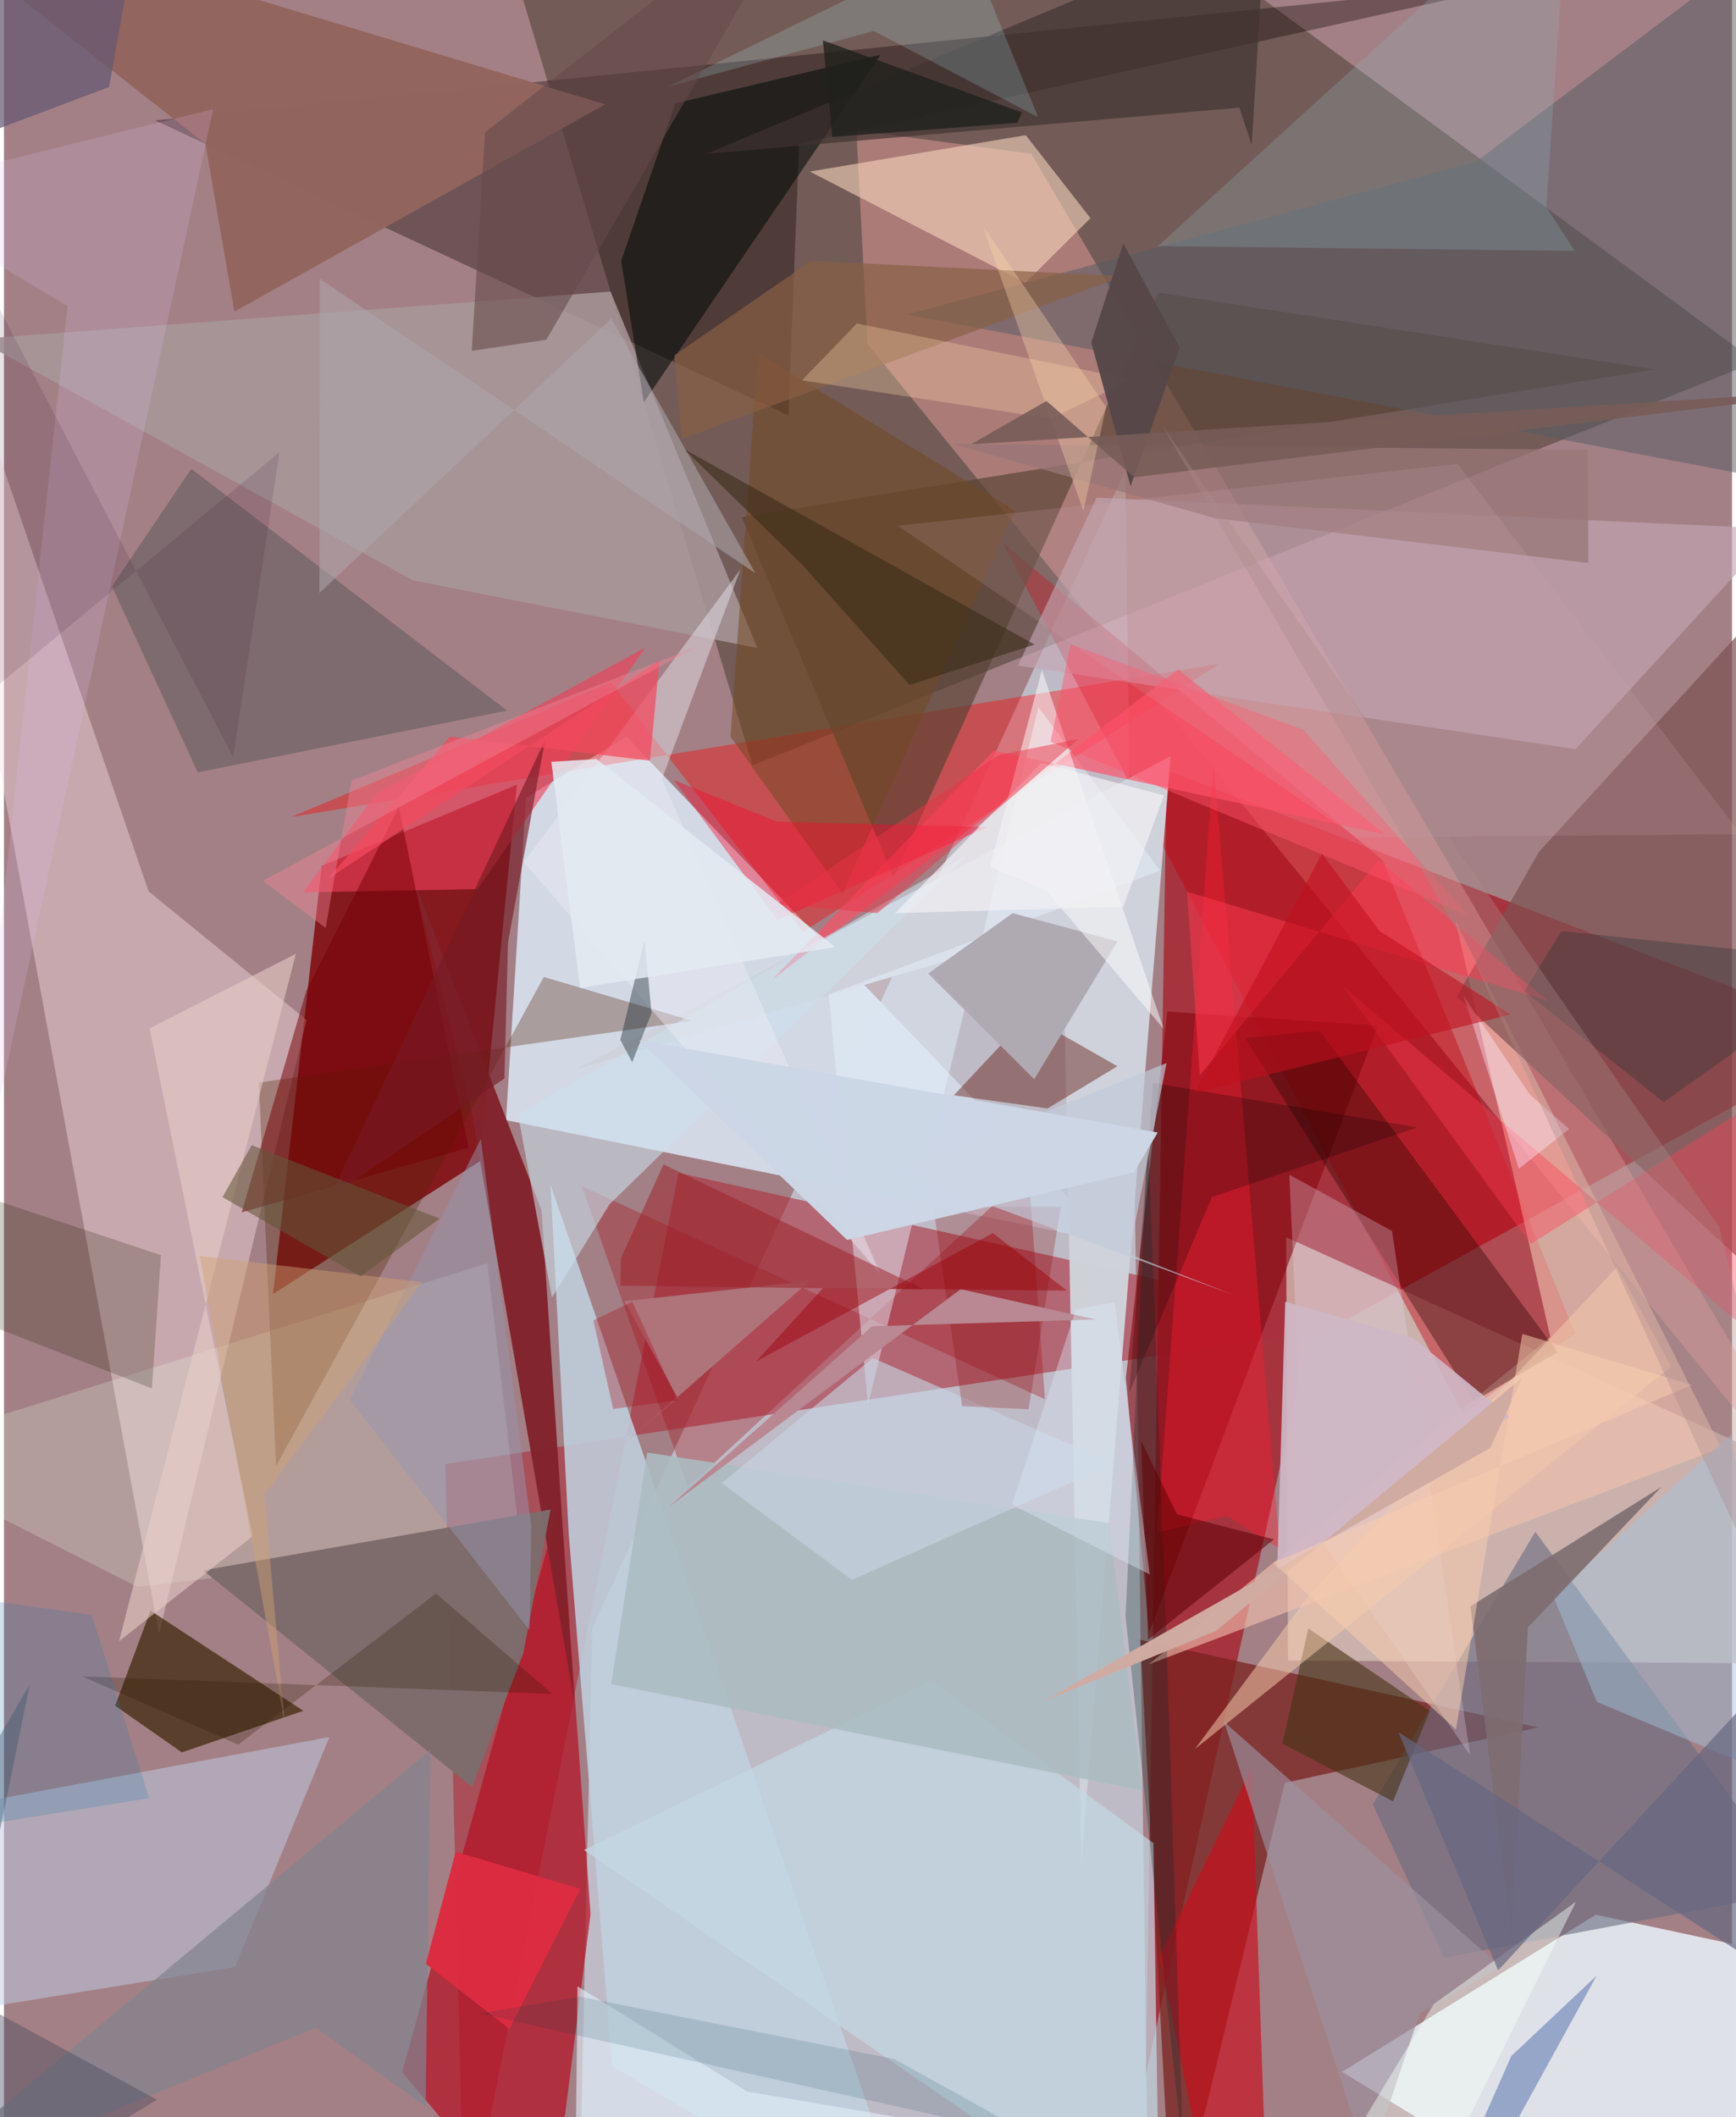 <svg xmlns="http://www.w3.org/2000/svg" width="228" height="278" viewBox="0 0 836 1024"><path fill="#a38085" d="M0 0h836v1024H0z"/><path fill="#d6edfb" fill-opacity=".545" d="M284.605 787.4l-5.975 267.897 274.544-10.852-10.666-816.94z"/><path fill="#1a1b00" fill-opacity=".349" d="M232.604-62h292.854L847.54 175.032 362.162 370.18z"/><path fill="#a7030f" fill-opacity=".6" d="M630.685 648.556l-78.31 354.89 10.131-630.92L898 501.387z"/><path fill="#d2d8e4" fill-opacity=".992" d="M535.467 600.763l-234.39-244.46-48.546 29.57-9.665 155.925z"/><path fill="#7d0207" fill-opacity=".812" d="M153.746 418.838l94.383-39.29-17.885 182.102-100.076 64.237z"/><path fill="#dfe1e8" fill-opacity=".992" d="M647.353 1002.082l122.738-75.98L898 953.477 784.37 1086z"/><path fill="#ab313e" fill-opacity=".608" d="M213.502 708.126L222.837 1086l103.536-518.73 329.602 73.48z"/><path fill="#d5bfb7" fill-opacity=".769" d="M621.177 803.164l-.873-204.775L898 724.479l-4.913 80.217z"/><path fill="#ffaba9" fill-opacity=".392" d="M496.991 74.36l-84.63-11.355 5.37 103.296L898 756.053z"/><path fill="#fbe1ea" fill-opacity=".412" d="M69.978 431.149l76.41 62.169L75 790.268-62 46.194z"/><path fill="#0e0000" fill-opacity=".345" d="M384.7 69.525l352.642-78.32L73.149 58.228l306.345 142.647z"/><path fill="#78201d" fill-opacity=".733" d="M549.744 793.131l192.547 42.365L619.626 862.3 565.33 1086z"/><path fill="#b41022" fill-opacity=".71" d="M192.646 1002.277L263.44 1086l20.322-160.182-14.452-200.562z"/><path fill="#fd0100" fill-opacity=".373" d="M138.908 395.172l154.812-65.164 92.767 120.785 201.441-129.706z"/><path fill="#bfd0dd" fill-opacity=".871" d="M273.203 741.687l20.993 257.54L441.04 1086 264.397 572.924z"/><path fill="#c3000d" fill-opacity=".416" d="M483.031 262.392L666.96 416.036l93.161 229.019-54.144 38.912z"/><path fill="#cfd2da" fill-opacity=".996" d="M512.257 448.248l8.951 452.873L564.393 365.7 276.858 517.161z"/><path fill="#3c2508" fill-opacity=".706" d="M86.036 847.565L53.79 824.984l17.089-45.985 73.95 48.47z"/><path fill="#83232c" fill-opacity=".965" d="M198.335 425.893l61.724 159.37 15.832 237.499-49.358-283.173z"/><path fill="#f2c2af" fill-opacity=".608" d="M830.762 700.297L702.329 445.73l45.742 200.921-194.326 158.36z"/><path fill="#c4a6b5" fill-opacity=".62" d="M760.292 362.334l-269.77-40.4 38.03-81.268 329.316 15.097z"/><path fill="#c1cde4" fill-opacity=".514" d="M-62 881.137v98.383l173.787-28.172L157.4 840.152z"/><path fill="#7d5050" fill-opacity=".698" d="M898 242.33l-51.91 372.63-143.266-132.926 39.69-69.942z"/><path fill="#860710" fill-opacity=".608" d="M542.771 666.39l11.199 123.338 110.704-293.593-101.869-6.858z"/><path fill="#574232" fill-opacity=".659" d="M430.395 424.194l-73.5-174.08 441.833-71.446-240.293-37.162z"/><path fill="#edffe7" fill-opacity=".231" d="M249.794 745.82l-15.922-134.87L-62 703.435l126.573 64.061z"/><path fill="#6a6d81" fill-opacity=".608" d="M868.643 914.58l-172.001 32.327-34.427-74.07 78.6-131.969z"/><path fill="#555c66" fill-opacity=".506" d="M898 240.091V-62L711.92 78.401l-274.936 73.7z"/><path fill="#a7979b" fill-opacity=".847" d="M364.472 313.406l-71.02-172.365-306.545 22.963 210.929 116.71z"/><path fill="#93645e" fill-opacity=".988" d="M-62-55.782L290.899 50.452 111.494 150.728 97.426 69.536z"/><path fill="#fbdabf" fill-opacity=".565" d="M389.87 82.98l104.28 53.839 31.477-31.29-31.314-40.158z"/><path fill="#7e6b6b" fill-opacity=".988" d="M96.316 759.522l130.173 104.831 24.794-64.786 13.13-69.465z"/><path fill="#4e4f52" fill-opacity=".431" d="M93.742 373.533l149.67-29.854L90.637 226.723 52.25 283.599z"/><path fill="#570d00" fill-opacity=".416" d="M504.863 536.147l33.795-20.44-43.013-24.495-36.159 38.56z"/><path fill="#000c0a" fill-opacity=".561" d="M309.564 194.569L424.024 26.53l-99.251 23.45-26.172 76.274z"/><path fill="#c80e1c" fill-opacity=".663" d="M559.1 946.21l44.596-91.383 7.356 214.431L587.71 1086z"/><path fill="#a41b22" fill-opacity=".361" d="M279.647 573.756L330.81 719.4l164.907-152.385 7.878 109.767z"/><path fill="#2d0400" fill-opacity=".38" d="M636.496 498.525l-35.918 3.517 110.32 175.827 40.683-23.891z"/><path fill="#c3d8e4" fill-opacity=".725" d="M448.656 812.945l107.417 78.502 3 194.553-278.53-191.229z"/><path fill="#532505" fill-opacity=".318" d="M131.638 709.105l129.538-236.588 71.698 21.22-209.576 29.86z"/><path fill="#f03e58" fill-opacity=".616" d="M229.115 430.002l-84.42 1.64 35.234-47.613 130.372-70.83z"/><path fill="#e8f4fe" fill-opacity=".455" d="M559.368 421.118l-58.934-79.07-82.425 337.387-19.032-198.437z"/><path fill="#ff4f66" fill-opacity=".655" d="M568.036 323.79l-196.7 150.29 107.533-111.023 189.368 40.586z"/><path fill="#cce0ed" fill-opacity=".58" d="M465.98 413.553l-172.996 168.92-27.868 45.109-16.461-88.537z"/><path fill="#92b7c4" fill-opacity=".247" d="M757.156-62l-11.01 162.171 13.725 21.203-201.598-2.344z"/><path fill="#e7d7eb" fill-opacity=".29" d="M621.814 568.155l49.693 27.224 37.8 253.525L629.3 733.138z"/><path fill="#463214" fill-opacity=".604" d="M689.797 827.564l-58.768-39.92-12.579 55.713L672 871.236z"/><path fill="#214796" fill-opacity=".384" d="M729.187 994.463l41.332-38.943-70.074 127.382-11.667 3.098z"/><path fill="#ff1c32" fill-opacity=".376" d="M617.17 749l-25.515-15.81-33.72 8.052 27.243-371.932z"/><path fill="#eceef7" fill-opacity=".435" d="M318.311 376.785l38.004-101.443-104.809 141.683L424.083 616.3z"/><path fill="#acbcc2" fill-opacity=".878" d="M293.797 814.568l256.977 51.444-16.12-129.346-223.492-34.124z"/><path fill="#a1c3dc" fill-opacity=".467" d="M770.638 823.17l92.4 38.615-27.413-168.172-86.199 78.252z"/><path fill="#af737a" d="M389.905 619.511l-93.509 81.972 29.437-25.543-25.61-46.59z"/><path fill="#1c2000" fill-opacity=".216" d="M-62 561.218L75.934 607.06l-4.354 64.472L-62 619.608z"/><path fill="#724823" fill-opacity=".529" d="M405.625 431.996l-54.157-75.738 13.291-185.625 124.415 76.379z"/><path fill="#750004" fill-opacity=".51" d="M191.075 390.428L224.8 555.13 115 586.385l31.236-107.08z"/><path fill="#403332" fill-opacity=".675" d="M339.816 74.392L597.65 52.09l5.977 18.092 6.66-108.832z"/><path fill="#997778" fill-opacity=".753" d="M586.02 250.658l180.45 21.629-.244-54.727-307.455-2.922z"/><path fill="#c6d4e2" fill-opacity=".624" d="M347.31 717.316l62.912 46.782 126.586-56.29-116.473-51.004z"/><path fill="#9b2026" fill-opacity=".506" d="M445.276 623.708L298.23 621.85l.323-13.462 20.52-45.203z"/><path fill="#dfeef9" fill-opacity=".635" d="M277.47 960.715l82.186 50.945 437.52 74.34-520.575-47.952z"/><path fill="#9d909e" fill-opacity=".659" d="M660.151 1047.268l24.796-73.408 39.255-22.422-133.887-118.61z"/><path fill="#afaab1" d="M487.966 441.66l-40.847 29.205 51.303 51.096 40.292-66.649z"/><path fill="#e9cec8" fill-opacity=".576" d="M70.45 497.432l70.773-36.119-85.528 332.47 64.62-50.791z"/><path fill="#83838e" fill-opacity=".706" d="M-56.912 1065.766L206.31 846.467l-2.295 172.44-53.06-38.164z"/><path fill="#895f43" fill-opacity=".675" d="M327.858 212.244l213.704-78.662-151.034-7.412-66.208 45.677z"/><path fill="#e3bdee" fill-opacity=".196" d="M101.226 52.802L-62 92.952l92.764 54.992-50.289 464.584z"/><path fill="#ff3e55" fill-opacity=".38" d="M738.584 601.69l121.07-76.279 18.781 147.652-230.92-196.256z"/><path fill="#f9072c" fill-opacity=".4" d="M374.202 444.88l101.592-44.831-101.889-2.624-49.863-20.201z"/><path fill="#7d6d70" fill-opacity=".894" d="M709.459 776.9l92.33-57.717-64.515 67.899-8.143 147.71z"/><path fill="#fed7ac" fill-opacity=".302" d="M412.612 156.458l132.865 27.09-38.937 18.945-120.497-18.553z"/><path fill="#db2c41" fill-opacity=".988" d="M204.116 949.804l40.425 31.536 34.361-67.779-60.341-17.925z"/><path fill="#fff" fill-opacity=".494" d="M476.994 419.242l26.979 11.163L561 497.557l-58.877-173.475z"/><path fill="#0b0000" fill-opacity=".239" d="M544.382 673.486l11.52-149.711 127.774 21.514-99.3 33.71z"/><path fill="#f4c9ab" fill-opacity=".533" d="M576.122 845.987l55.467-74.76L780.433 612.72l26.027 48.32z"/><path fill="#574748" fill-opacity=".961" d="M545.027 235.137l23.749-66.896-27.248-50.535-15.506 47.99z"/><path fill="#fc3951" fill-opacity=".514" d="M664.968 416.175L578.49 520.098l-6.14-88.824 174.4 52.72z"/><path fill="#d0b8c6" fill-opacity=".918" d="M681.858 647.224l-62.026-17.647-3.955 131.971 112.376-76.403z"/><path fill="#1d2c36" fill-opacity=".424" d="M309.905 454.282l3.37 35.718-9.335 23.737-5.76-10.74z"/><path fill="#b0ecf7" fill-opacity=".196" d="M500.285 56.681l-79.463-41.699-99.71 26.992 144.454-70.456z"/><path fill="#66494a" fill-opacity=".576" d="M262.386 164.33l-36.086 5.386 6.47-105.726L393.814-62z"/><path fill="#293638" fill-opacity=".349" d="M802.92 533.06L898 465.403l-144.528-15.071-17.94 29.065z"/><path fill="#840909" fill-opacity=".251" d="M495.675 681.62l-32.157-1.551-13.9-96.383 61.65.005z"/><path fill="#761a25" fill-opacity=".631" d="M261.846 357.735l-17.993 98.039-1.743 65.847-84.283 57.29z"/><path fill="#392b18" fill-opacity=".576" d="M498.586 311.753l-60.465 19.521-51.98-58.227-57.09-55.852z"/><path fill="#9696ae" fill-opacity=".49" d="M167.256 677.003l63.41-126.162 24.446 187.468-.839 50.205z"/><path fill="#f1fff6" fill-opacity=".455" d="M760.507 919.801L678.19 1086l-34.49-37.283 47.975-79.364z"/><path fill="#002c29" fill-opacity=".271" d="M570.52 1042.625l-27.917-260.854 10.906-233.306 8.9 245.709z"/><path fill="#cfaba1" fill-opacity=".988" d="M734.583 666.316l-15.65 34.1-216.055 122.44 83.513-34.047z"/><path fill="#655871" fill-opacity=".71" d="M50.857 42.082l14.885-83.047-114.695-9.914L-9.885 64.97z"/><path fill="#cfa073" fill-opacity=".455" d="M135.737 832.71l-9.809-109.726 76.292-102.867L94.748 607.48z"/><path fill="#f3495e" fill-opacity=".729" d="M312.506 367.925l-96.72-11.635-58.973 68.737 160.309-105.712z"/><path fill="#fedbaf" fill-opacity=".341" d="M522.22 247.183l10.97-50.31-59.315-87.28 3.122 9.83z"/><path fill="#ffeaff" fill-opacity=".404" d="M706.06 481.513l32.022 47.794 19.116 16.753-24.32 19.204z"/><path fill="#c0cbda" fill-opacity=".675" d="M562.448 514.149l-129.697 52.47 161.934 59.643-50.408-19.663z"/><path fill="#775c58" fill-opacity=".894" d="M504.347 193.944L467.823 214.9 898 188.154l-351.165 42.7z"/><path fill="#ff546c" fill-opacity=".467" d="M708.34 442.683L506.332 358.73l9.667-47.188 112.422 41.347z"/><path fill="#635539" fill-opacity=".565" d="M210.768 589.383l-38.25 27.977-66.799-38.34 14.164-25.122z"/><path fill="#c10f1d" fill-opacity=".565" d="M576.02 528.598l152.947-37.944-63.514-40.347-27.835-37.416z"/><path fill="#cca9b1" fill-opacity=".176" d="M703.165 224.382L840.316 403.47l-186.104 1.562-221.778-150.718z"/><path fill="#656780" fill-opacity=".686" d="M722.834 952.97l-48.297-115.235L898 981.73l-2.612-215.052z"/><path fill="#46495e" fill-opacity=".412" d="M74.058 1015.57L-42.855 1086l55.319-271.158L-62 941.655z"/><path fill="#2e1900" fill-opacity=".259" d="M209.037 770.69l-95.705 73.136-75.485-33.024 227.444 8.493z"/><path fill="#ada6ab" fill-opacity=".561" d="M363.562 277.279l-69.723-123.26-141.232 132.779.174-151.946z"/><path fill="#f2f0f4" fill-opacity=".698" d="M541.504 438.605l19.65-53.907-59.283-15.676-70.776 72.65z"/><path fill="#f7cdae" fill-opacity=".522" d="M702.437 836.474l-88.43-80.593 202.518-86.052-81.984-24.668z"/><path fill="#04404a" fill-opacity=".137" d="M229.83 973.82l269.369 60.006-68.277-37.86-152.306-30.259z"/><path fill="#5e0002" fill-opacity=".533" d="M614.389 744.552l-60.929 48.489-3.321-96.179 17.366 35.593z"/><path fill="#a98a8b" fill-opacity=".349" d="M898 870.028L710.03 462.116l-149.758-256.42 269.543 387.82z"/><path fill="#b98892" d="M321.712 728.814l141.123-105.276 65.369 14.652-108.227 3.28z"/><path fill="#dbeaf6" fill-opacity=".404" d="M487.668 727.778l30.929-94.51 18.719-3.367 16.972 131.612z"/><path fill="#ea3445" fill-opacity=".478" d="M519.942 357.385l-97.309 84.278-48.68-4.357 107.288-72.103z"/><path fill="#9b0008" fill-opacity=".459" d="M478.435 596.418l-114.558 62.087 32.377-35.47 117.941 1.194z"/><path fill="#ccd6e5" fill-opacity=".984" d="M407.863 599.725l-100.53-96.603L558.17 547.76l-11.53 19.223z"/><path fill="#f48598" fill-opacity=".408" d="M168.131 377.54l-12.486 71.3-30.39-22.84 209.722-113.092z"/><path fill="#280023" fill-opacity=".114" d="M-62 34.508v345.891l195.284-161.71-22.362 147.652z"/><path fill="#1f201c" fill-opacity=".784" d="M400.767 66.272L396.18 19.53l96.267 34.848-2.192 5.024z"/><path fill="#e4eaf2" fill-opacity=".863" d="M264.805 368.469l13.88 109.37 123.524-19.808-115.574-90.921z"/><path fill="#2c7ca9" fill-opacity=".224" d="M42.5 781.075l27.69 88.628L-62 890.997V766.561z"/><path fill="#a70412" fill-opacity=".306" d="M303.994 629.578l21.74 47.698-31.033 4.19-9.56-42.84z"/></svg>